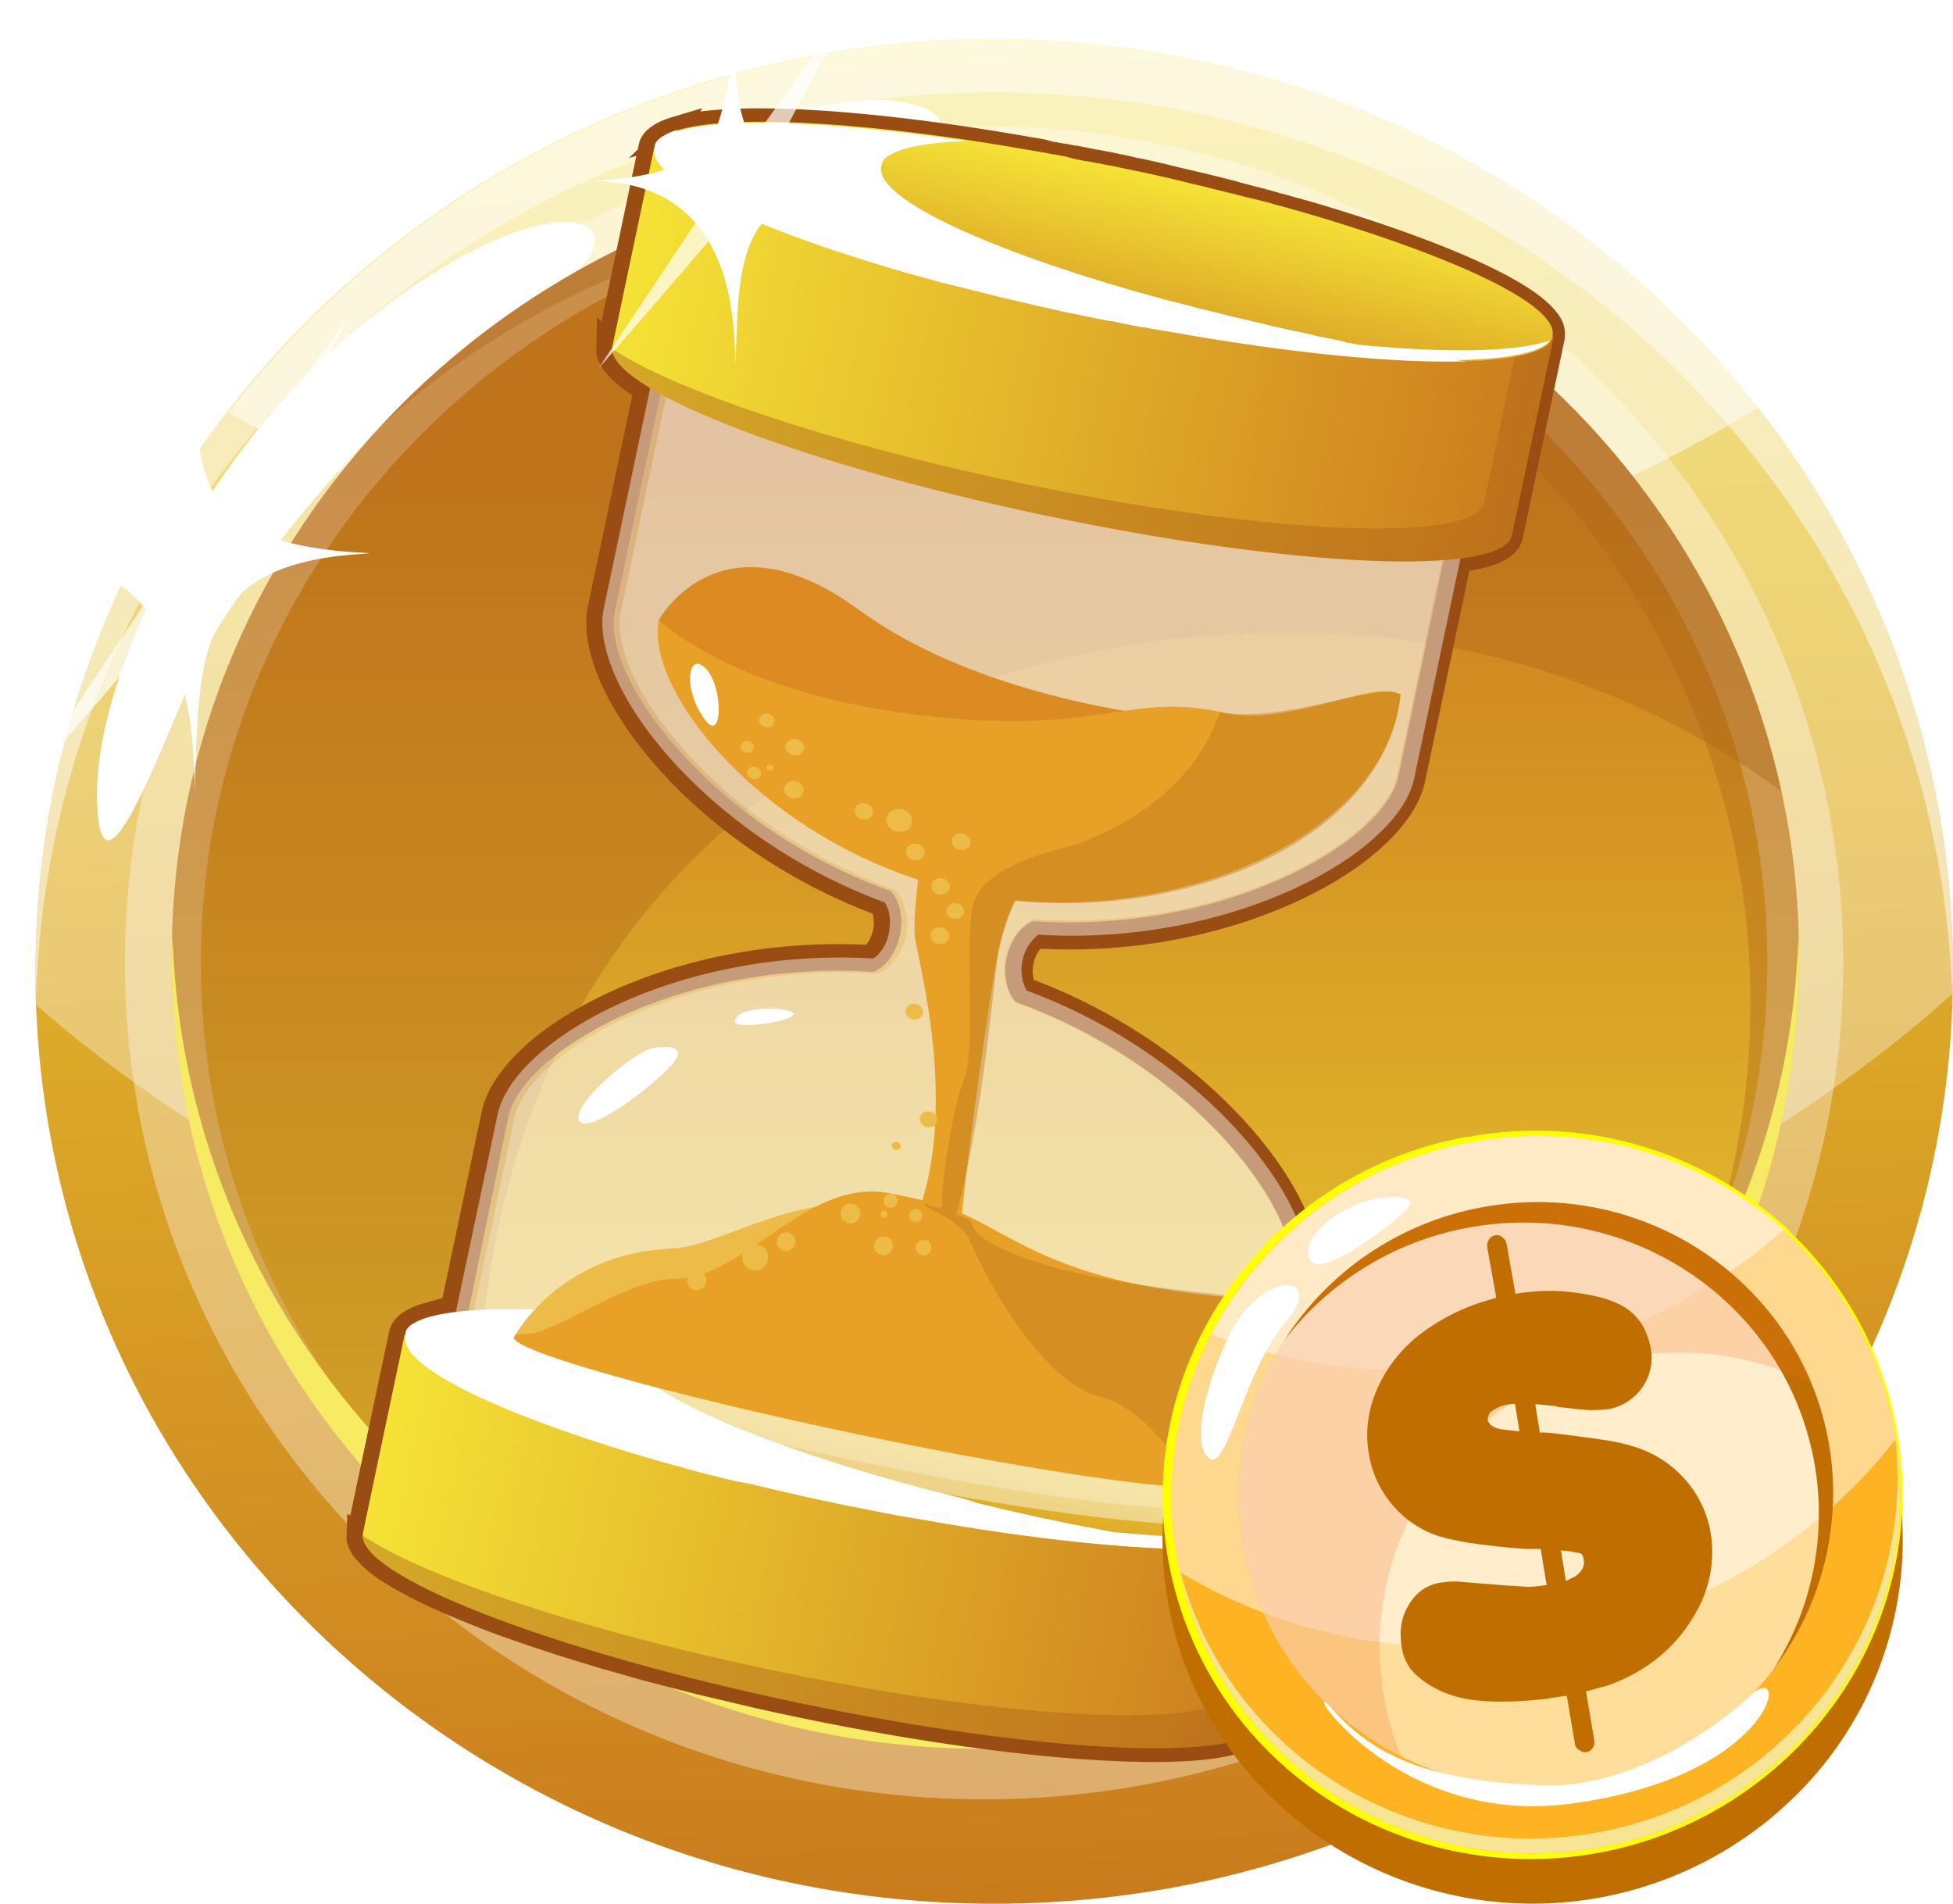 <svg xmlns="http://www.w3.org/2000/svg" xmlns:xlink="http://www.w3.org/1999/xlink" viewBox="0 0 452.81 441.34"><defs><style>.cls-1{mask:url(#mask);filter:url(#luminosity-noclip-10);}.cls-10,.cls-12,.cls-14,.cls-16,.cls-18,.cls-2,.cls-22,.cls-28,.cls-4,.cls-42,.cls-6,.cls-68,.cls-8{mix-blend-mode:multiply;}.cls-2{fill:url(#linear-gradient);}.cls-3{mask:url(#mask-2);filter:url(#luminosity-noclip-15);}.cls-4{fill:url(#linear-gradient-2);}.cls-5{mask:url(#mask-3);filter:url(#luminosity-noclip-16);}.cls-6{fill:url(#linear-gradient-3);}.cls-7{mask:url(#mask-4);filter:url(#luminosity-noclip-17);}.cls-8{fill:url(#linear-gradient-4);}.cls-9{mask:url(#mask-5);filter:url(#luminosity-noclip-18);}.cls-10{fill:url(#radial-gradient);}.cls-11{mask:url(#mask-6);filter:url(#luminosity-noclip-11);}.cls-12{fill:url(#radial-gradient-2);}.cls-13{mask:url(#mask-7);filter:url(#luminosity-noclip-12);}.cls-14{fill:url(#linear-gradient-5);}.cls-15{mask:url(#mask-8);filter:url(#luminosity-noclip-13);}.cls-16{fill:url(#linear-gradient-6);}.cls-17{mask:url(#mask-9);filter:url(#luminosity-noclip-14);}.cls-18{fill:url(#linear-gradient-7);}.cls-19{isolation:isolate;}.cls-20{fill:url(#linear-gradient-8);}.cls-21{mask:url(#mask-10);}.cls-22{fill:url(#linear-gradient-9);}.cls-23,.cls-24,.cls-25,.cls-32,.cls-37,.cls-41,.cls-67{fill:#fff;}.cls-23,.cls-27{opacity:0.35;}.cls-23,.cls-24,.cls-27,.cls-31,.cls-37,.cls-39,.cls-49,.cls-59,.cls-61,.cls-67{mix-blend-mode:overlay;}.cls-24{opacity:0.49;}.cls-26{fill:url(#linear-gradient-10);}.cls-28{fill:#ac6518;opacity:0.39;}.cls-29{fill:#f7eb64;}.cls-30{mask:url(#mask-11);}.cls-31{fill:url(#radial-gradient-3);}.cls-32{opacity:0.7;}.cls-33{fill:#994d12;}.cls-34{fill:url(#linear-gradient-11);}.cls-35{fill:#ae6518;opacity:0.46;}.cls-36{fill:url(#linear-gradient-12);}.cls-38{mask:url(#mask-12);}.cls-39{fill:url(#linear-gradient-13);}.cls-40{fill:#302213;}.cls-41{opacity:0.44;}.cls-42{opacity:0.26;}.cls-43{fill:#db8b21;}.cls-44{fill:#edbb48;}.cls-45{fill:#e8a126;}.cls-46{fill:#b6711b;opacity:0.4;}.cls-47{opacity:0.53;}.cls-48{mask:url(#mask-13);}.cls-49{fill:url(#linear-gradient-14);}.cls-50{mask:url(#mask-14);}.cls-51{fill:url(#linear-gradient-15);}.cls-52{mask:url(#mask-15);}.cls-53{fill:url(#linear-gradient-16);}.cls-54{mask:url(#mask-16);}.cls-55{fill:url(#linear-gradient-17);}.cls-56{fill:url(#linear-gradient-18);}.cls-57{fill:url(#linear-gradient-19);}.cls-58{mask:url(#mask-17);}.cls-59{fill:url(#linear-gradient-20);}.cls-60{mask:url(#mask-18);}.cls-61{fill:url(#radial-gradient-4);}.cls-62{fill:#c16e00;}.cls-63{fill:#5e0000;}.cls-64{fill:#ff0;}.cls-65{fill:#feb322;}.cls-66{fill:#f7e494;}.cls-67{opacity:0.55;}.cls-68{fill:#ee711f;opacity:0.23;}.cls-69{filter:url(#luminosity-noclip-9);}.cls-70{filter:url(#luminosity-noclip-8);}.cls-71{filter:url(#luminosity-noclip-7);}.cls-72{filter:url(#luminosity-noclip-6);}.cls-73{filter:url(#luminosity-noclip-5);}.cls-74{filter:url(#luminosity-noclip-4);}.cls-75{filter:url(#luminosity-noclip-3);}.cls-76{filter:url(#luminosity-noclip-2);}.cls-77{filter:url(#luminosity-noclip);}</style><filter id="luminosity-noclip" x="7.25" y="-14659.12" width="444.6" height="32766" filterUnits="userSpaceOnUse" color-interpolation-filters="sRGB"><feFlood flood-color="#fff" result="bg"/><feBlend in="SourceGraphic" in2="bg"/></filter><mask id="mask" x="7.25" y="-14659.12" width="444.6" height="32766" maskUnits="userSpaceOnUse"><g class="cls-77"/></mask><linearGradient id="linear-gradient" x1="7.25" y1="330.84" x2="451.85" y2="330.84" gradientUnits="userSpaceOnUse"><stop offset="0.25"/><stop offset="1" stop-color="#fff"/></linearGradient><filter id="luminosity-noclip-2" x="117.88" y="-14659.12" width="102.08" height="32766" filterUnits="userSpaceOnUse" color-interpolation-filters="sRGB"><feFlood flood-color="#fff" result="bg"/><feBlend in="SourceGraphic" in2="bg"/></filter><mask id="mask-2" x="117.88" y="-14659.12" width="102.08" height="32766" maskUnits="userSpaceOnUse"><g class="cls-76"/></mask><linearGradient id="linear-gradient-2" x1="-1199.24" y1="-475.58" x2="-1173.39" y2="-357.74" gradientTransform="translate(1243.97 913.67) rotate(11.88)" gradientUnits="userSpaceOnUse"><stop offset="0" stop-color="#fff"/><stop offset="1"/></linearGradient><filter id="luminosity-noclip-3" x="154.03" y="-14659.12" width="91.48" height="32766" filterUnits="userSpaceOnUse" color-interpolation-filters="sRGB"><feFlood flood-color="#fff" result="bg"/><feBlend in="SourceGraphic" in2="bg"/></filter><mask id="mask-3" x="154.03" y="-14659.12" width="91.48" height="32766" maskUnits="userSpaceOnUse"><g class="cls-75"/></mask><linearGradient id="linear-gradient-3" x1="-1213.2" y1="-479.98" x2="-1177.2" y2="-543.15" xlink:href="#linear-gradient-2"/><filter id="luminosity-noclip-4" x="145.52" y="-14659.12" width="48.91" height="32766" filterUnits="userSpaceOnUse" color-interpolation-filters="sRGB"><feFlood flood-color="#fff" result="bg"/><feBlend in="SourceGraphic" in2="bg"/></filter><mask id="mask-4" x="145.52" y="-14659.12" width="48.91" height="32766" maskUnits="userSpaceOnUse"><g class="cls-74"/></mask><linearGradient id="linear-gradient-4" x1="-1192.21" y1="-579.22" x2="-1243.63" y2="-611.69" gradientTransform="translate(1243.97 913.67) rotate(11.88)" gradientUnits="userSpaceOnUse"><stop offset="0"/><stop offset="1" stop-color="#fff"/></linearGradient><filter id="luminosity-noclip-5" x="135.77" y="-14659.12" width="68.42" height="32766" filterUnits="userSpaceOnUse" color-interpolation-filters="sRGB"><feFlood flood-color="#fff" result="bg"/><feBlend in="SourceGraphic" in2="bg"/></filter><mask id="mask-5" x="135.77" y="-14659.12" width="68.42" height="32766" maskUnits="userSpaceOnUse"><g class="cls-73"/></mask><radialGradient id="radial-gradient" cx="169.98" cy="43.5" r="33.06" gradientUnits="userSpaceOnUse"><stop offset="0.09" stop-color="#fff"/><stop offset="0.17" stop-color="#f6f6f6"/><stop offset="0.3" stop-color="#dedede"/><stop offset="0.45" stop-color="#b6b6b6"/><stop offset="0.64" stop-color="#7f7f7f"/><stop offset="0.85" stop-color="#393939"/><stop offset="1"/></radialGradient><filter id="luminosity-noclip-6" x="0.01" y="-14659.12" width="88.87" height="32766" filterUnits="userSpaceOnUse" color-interpolation-filters="sRGB"><feFlood flood-color="#fff" result="bg"/><feBlend in="SourceGraphic" in2="bg"/></filter><mask id="mask-6" x="0.01" y="-14659.12" width="88.87" height="32766" maskUnits="userSpaceOnUse"><g class="cls-72"/></mask><radialGradient id="radial-gradient-2" cx="44.45" cy="129.91" r="42.94" xlink:href="#radial-gradient"/><filter id="luminosity-noclip-7" x="87.67" y="-14659.12" width="48.91" height="32766" filterUnits="userSpaceOnUse" color-interpolation-filters="sRGB"><feFlood flood-color="#fff" result="bg"/><feBlend in="SourceGraphic" in2="bg"/></filter><mask id="mask-7" x="87.67" y="-14659.12" width="48.91" height="32766" maskUnits="userSpaceOnUse"><g class="cls-71"/></mask><linearGradient id="linear-gradient-5" x1="-1192.2" y1="-298.07" x2="-1243.61" y2="-330.54" xlink:href="#linear-gradient-4"/><filter id="luminosity-noclip-8" x="113.56" y="-14659.12" width="169.61" height="32766" filterUnits="userSpaceOnUse" color-interpolation-filters="sRGB"><feFlood flood-color="#fff" result="bg"/><feBlend in="SourceGraphic" in2="bg"/></filter><mask id="mask-8" x="113.56" y="-14659.12" width="169.61" height="32766" maskUnits="userSpaceOnUse"><g class="cls-70"/></mask><linearGradient id="linear-gradient-6" x1="-1172.11" y1="-488.3" x2="-1140.91" y2="-346.05" xlink:href="#linear-gradient-2"/><filter id="luminosity-noclip-9" x="148.37" y="-14659.12" width="153.98" height="32766" filterUnits="userSpaceOnUse" color-interpolation-filters="sRGB"><feFlood flood-color="#fff" result="bg"/><feBlend in="SourceGraphic" in2="bg"/></filter><mask id="mask-9" x="148.37" y="-14659.12" width="153.98" height="32766" maskUnits="userSpaceOnUse"><g class="cls-69"/></mask><linearGradient id="linear-gradient-7" x1="-1205.99" y1="-498.86" x2="-1146.78" y2="-543.99" xlink:href="#linear-gradient-2"/><linearGradient id="linear-gradient-8" x1="220.7" y1="-13.78" x2="239.28" y2="438.62" gradientUnits="userSpaceOnUse"><stop offset="0" stop-color="#f3e036"/><stop offset="1" stop-color="#ca7c1d"/></linearGradient><filter id="luminosity-noclip-10" x="7.25" y="220.34" width="444.6" height="220.99" filterUnits="userSpaceOnUse" color-interpolation-filters="sRGB"><feFlood flood-color="#fff" result="bg"/><feBlend in="SourceGraphic" in2="bg"/></filter><mask id="mask-10" x="7.25" y="220.34" width="444.6" height="220.99" maskUnits="userSpaceOnUse"><g class="cls-1"><path class="cls-2" d="M229.55,431.64C108.44,431.64,10,337.47,7.31,220.34c0,1.61-.06,3.23-.06,4.84,0,119.37,99.52,216.16,222.3,216.16s222.3-96.79,222.3-216.16c0-1.61,0-3.23-.06-4.84C449.13,337.47,350.65,431.64,229.55,431.64Z"/></g></mask><linearGradient id="linear-gradient-9" x1="7.25" y1="330.84" x2="451.85" y2="330.84" gradientUnits="userSpaceOnUse"><stop offset="0.25" stop-color="#f3e036"/><stop offset="1" stop-color="#d18921"/></linearGradient><linearGradient id="linear-gradient-10" x1="228.46" y1="108.01" x2="228.46" y2="424.88" gradientUnits="userSpaceOnUse"><stop offset="0" stop-color="#ca7c1d"/><stop offset="1" stop-color="#f3e036"/></linearGradient><filter id="luminosity-noclip-11" x="0.01" y="88.52" width="88.87" height="82.76" filterUnits="userSpaceOnUse" color-interpolation-filters="sRGB"><feFlood flood-color="#fff" result="bg"/><feBlend in="SourceGraphic" in2="bg"/></filter><mask id="mask-11" x="0.01" y="88.52" width="88.87" height="82.76" maskUnits="userSpaceOnUse"><g class="cls-11"><path class="cls-12" d="M44.46,88.52C19.92,88.52,0,107.05,0,129.92s19.91,41.37,44.45,41.37,44.43-18.54,44.43-41.37S69,88.52,44.46,88.52Z"/></g></mask><radialGradient id="radial-gradient-3" cx="44.45" cy="129.91" r="42.94" gradientUnits="userSpaceOnUse"><stop offset="0.09" stop-color="#fff"/><stop offset="1" stop-color="#fff"/></radialGradient><linearGradient id="linear-gradient-11" x1="-1249.88" y1="-322.27" x2="-1036.78" y2="-322.27" gradientTransform="translate(1243.97 913.67) rotate(11.88)" gradientUnits="userSpaceOnUse"><stop offset="0" stop-color="#f5e236"/><stop offset="1" stop-color="#cc7c1d"/></linearGradient><linearGradient id="linear-gradient-12" x1="-1143.33" y1="-371.8" x2="-1143.33" y2="-318.39" xlink:href="#linear-gradient-11"/><filter id="luminosity-noclip-12" x="87.67" y="317.86" width="48.91" height="53.63" filterUnits="userSpaceOnUse" color-interpolation-filters="sRGB"><feFlood flood-color="#fff" result="bg"/><feBlend in="SourceGraphic" in2="bg"/></filter><mask id="mask-12" x="87.67" y="317.86" width="48.91" height="53.63" maskUnits="userSpaceOnUse"><g class="cls-13"><path class="cls-14" d="M122.87,333.62c-9.81-5.05-23.29-13.67-26.52-15.68s-11.09,35.21-8,37.84,27.34,13.14,42.28,15.6S128.15,336.34,122.87,333.62Z"/></g></mask><linearGradient id="linear-gradient-13" x1="-1192.2" y1="-298.07" x2="-1243.61" y2="-330.54" gradientTransform="translate(1243.97 913.67) rotate(11.88)" gradientUnits="userSpaceOnUse"><stop offset="0" stop-color="#fff"/><stop offset="1" stop-color="#fff"/></linearGradient><filter id="luminosity-noclip-13" x="113.56" y="229.64" width="169.61" height="110.39" filterUnits="userSpaceOnUse" color-interpolation-filters="sRGB"><feFlood flood-color="#fff" result="bg"/><feBlend in="SourceGraphic" in2="bg"/></filter><mask id="mask-13" x="113.56" y="229.64" width="169.61" height="110.39" maskUnits="userSpaceOnUse"><g class="cls-15"><path class="cls-16" d="M267.37,264.24s-30.46-31.68-64.69-34.3-65,12.55-72.84,22.9c-7,9.18-16.28,55.94-16.28,55.94s16.32,12.4,84,28.23S308,303.12,267.37,264.24Z"/></g></mask><linearGradient id="linear-gradient-14" x1="-1172.11" y1="-488.3" x2="-1140.91" y2="-346.05" xlink:href="#linear-gradient-13"/><filter id="luminosity-noclip-14" x="148.37" y="111.92" width="153.98" height="96.59" filterUnits="userSpaceOnUse" color-interpolation-filters="sRGB"><feFlood flood-color="#fff" result="bg"/><feBlend in="SourceGraphic" in2="bg"/></filter><mask id="mask-14" x="148.37" y="111.92" width="153.98" height="96.59" maskUnits="userSpaceOnUse"><g class="cls-17"><path class="cls-18" d="M155.68,165.44c13.48,18,45,41.52,77.26,43s71.39-33.95,69.33-45.91-64.75-26.66-92.92-34.7c-10-2.85-43.26-13.8-50.61-15.81C149,109.4,142.73,148.17,155.68,165.44Z"/></g></mask><linearGradient id="linear-gradient-15" x1="-1205.99" y1="-498.86" x2="-1146.78" y2="-543.99" xlink:href="#linear-gradient-13"/><filter id="luminosity-noclip-15" x="117.88" y="230.24" width="102.08" height="91.96" filterUnits="userSpaceOnUse" color-interpolation-filters="sRGB"><feFlood flood-color="#fff" result="bg"/><feBlend in="SourceGraphic" in2="bg"/></filter><mask id="mask-15" x="117.88" y="230.24" width="102.08" height="91.96" maskUnits="userSpaceOnUse"><g class="cls-3"><path class="cls-4" d="M206.13,231.2c-6.62-1.45-29.33-2.89-56.22,8.9s-29,50.09-31.69,58.17,10.29,19.67,35.84,23.64,59.59-32.77,64.92-59.75S206.13,231.2,206.13,231.2Z"/></g></mask><linearGradient id="linear-gradient-16" x1="-1199.24" y1="-475.58" x2="-1173.39" y2="-357.74" xlink:href="#linear-gradient-13"/><filter id="luminosity-noclip-16" x="154.03" y="115.09" width="91.48" height="68.82" filterUnits="userSpaceOnUse" color-interpolation-filters="sRGB"><feFlood flood-color="#fff" result="bg"/><feBlend in="SourceGraphic" in2="bg"/></filter><mask id="mask-16" x="154.03" y="115.09" width="91.48" height="68.82" maskUnits="userSpaceOnUse"><g class="cls-5"><path class="cls-6" d="M168.13,117.78c-7-4.51-9.47-2-9.47-2-.16,2.19-14.41,35.12,7.88,55.35s66.13,14.12,77.82-2.3S175.18,122.29,168.13,117.78Z"/></g></mask><linearGradient id="linear-gradient-17" x1="-1213.2" y1="-479.98" x2="-1177.2" y2="-543.15" xlink:href="#linear-gradient-13"/><linearGradient id="linear-gradient-18" x1="-1249.89" y1="-603.42" x2="-1036.8" y2="-603.42" xlink:href="#linear-gradient-11"/><linearGradient id="linear-gradient-19" x1="-1143.34" y1="-652.96" x2="-1143.34" y2="-599.55" xlink:href="#linear-gradient-11"/><filter id="luminosity-noclip-17" x="145.52" y="42.72" width="48.91" height="53.63" filterUnits="userSpaceOnUse" color-interpolation-filters="sRGB"><feFlood flood-color="#fff" result="bg"/><feBlend in="SourceGraphic" in2="bg"/></filter><mask id="mask-17" x="145.52" y="42.72" width="48.91" height="53.63" maskUnits="userSpaceOnUse"><g class="cls-7"><path class="cls-8" d="M180.72,58.48c-9.82-5-23.29-13.68-26.52-15.68s-11.09,35.21-8,37.84,27.34,13.14,42.28,15.6S186,61.2,180.72,58.48Z"/></g></mask><linearGradient id="linear-gradient-20" x1="-1192.21" y1="-579.22" x2="-1243.63" y2="-611.69" xlink:href="#linear-gradient-13"/><filter id="luminosity-noclip-18" x="135.77" y="11.64" width="68.42" height="63.72" filterUnits="userSpaceOnUse" color-interpolation-filters="sRGB"><feFlood flood-color="#fff" result="bg"/><feBlend in="SourceGraphic" in2="bg"/></filter><mask id="mask-18" x="135.77" y="11.64" width="68.42" height="63.72" maskUnits="userSpaceOnUse"><g class="cls-9"><path class="cls-10" d="M170,11.64c-18.9,0-34.22,14.26-34.22,31.87S151.09,75.36,170,75.36s34.2-14.28,34.2-31.85S188.87,11.64,170,11.64Z"/></g></mask><radialGradient id="radial-gradient-4" cx="169.98" cy="43.5" r="33.06" xlink:href="#radial-gradient-3"/></defs><title>cashback</title><g class="cls-19"><g id="Layer_2" data-name="Layer 2"><g id="Layer_31" data-name="Layer 31"><g id="Layer_9" data-name="Layer 9"><path class="cls-20" d="M230.52,9.06c-122.78,0-222.3,96.77-222.3,216.12s99.52,216.16,222.3,216.16,222.29-96.79,222.29-216.16S353.28,9.06,230.52,9.06Z"/><g class="cls-21"><path class="cls-22" d="M229.55,431.64C108.44,431.64,10,337.47,7.31,220.34c0,1.61-.06,3.23-.06,4.84,0,119.37,99.52,216.16,222.3,216.16s222.3-96.79,222.3-216.16c0-1.61,0-3.23-.06-4.84C449.13,337.47,350.65,431.64,229.55,431.64Z"/></g><path class="cls-23" d="M230.52,9.06c-122.78,0-222.3,96.77-222.3,216.12,0,2.65.11,5.22.22,7.84C65.06,282.39,143,312.93,229.08,312.93c87.57,0,166.74-31.61,223.59-82.54,0-1.75.14-3.45.14-5.21C452.81,105.83,353.28,9.06,230.52,9.06Z"/><path class="cls-24" d="M407.91,94.39C367.32,42.56,303.18,9.06,231,9.06c-72.75,0-137.33,34-177.88,86.51,50.25,30.17,111,47.84,176.44,47.84C295.85,143.41,357.29,125.28,407.91,94.39Z"/><path class="cls-24" d="M230.52,21.43c120.62,0,218.74,93.46,222.12,209.94.07-2.05.17-4.1.17-6.19,0-119.35-99.53-216.12-222.29-216.12S8.23,105.83,8.23,225.18c0,2.09.1,4.14.16,6.19C11.77,114.89,109.89,21.43,230.52,21.43Z"/><path class="cls-25" d="M200.67,23.28c10.34-.8,21,3.14,15.84,7.63s-40.16,24.68-55.42,12.21S188.5,24.21,200.67,23.28Z"/><path class="cls-25" d="M80.39,78.22c-32.39,27.26-58.56,77.6-57.9,107S38.86,168.5,47,151.76,95.67,84,125.08,68.52,131,35.61,80.39,78.22Z"/><path class="cls-26" d="M228.48,38.08c-104.19,0-188.65,82.14-188.65,183.42s84.46,183.41,188.65,183.41S417.1,322.79,417.1,221.5,332.67,38.08,228.48,38.08Z"/><g class="cls-27"><path class="cls-25" d="M228.17,417.13c-109.84,0-199.2-87-199.2-193.92S118.33,29.28,228.17,29.28s199.19,87,199.19,193.93S338,417.13,228.17,417.13Zm0-370.24C128,46.89,46.57,126,46.57,223.21S128,399.53,228.17,399.53s181.58-79.09,181.58-176.32S328.29,46.89,228.17,46.89Z"/></g><path class="cls-28" d="M228.48,38.08A190.51,190.51,0,0,0,88.89,98.16a190.82,190.82,0,0,1,128.36-49c104.16,0,188.61,82.1,188.61,183.41,0,47.51-18.57,90.8-49.05,123.38,37.1-33.51,60.29-81.31,60.29-134.41C417.1,120.22,332.67,38.08,228.48,38.08Z"/><path class="cls-28" d="M111,330c0-118.36,84.46-183.4,188.62-183.4A191.19,191.19,0,0,1,413,183.42c-18-83-93.79-145.34-184.54-145.34-104.17,0-188.63,82.14-188.63,183.42,0,59.94,29.56,113.13,75.26,146.61A180.75,180.75,0,0,1,111,330Z"/><path class="cls-29" d="M228.48,394.91C126.12,394.91,42.86,315.6,40,216.75c-.08,1.76-.17,3.5-.17,5.28,0,101.31,84.46,183.41,188.65,183.41S417.1,323.34,417.1,222c0-1.78-.08-3.52-.13-5.28C414.08,315.6,330.84,394.91,228.48,394.91Z"/><g class="cls-30"><path class="cls-31" d="M44.46,88.52C19.92,88.52,0,107.05,0,129.92s19.91,41.37,44.45,41.37,44.43-18.54,44.43-41.37S69,88.52,44.46,88.52Z"/></g><path class="cls-32" d="M3.87,184.38c11.93-13.39,47-54.46,47-54.46s29.29-55,30-56.51c.2-.45-37.43,51.68-37.43,51.68Z"/><path class="cls-25" d="M54.12,120.08c-10.81-8.46-8.84-32.21-8.93-38.93v6.44c0-1-.08-2.14-.08-2.38V81.15a72.73,72.73,0,0,1-.6,8.5s-3.17,23.85-8.88,28.77c-12.87,11.3-45.27,9.12-32.84,9.41,42,.9,42,41.85,42.32,55.28v-6.76c0,.48.08.89.08,1.13v5.63c.89-31.79.78-51.91,37.38-54.6C94.7,127.58,66.76,129.92,54.12,120.08Z"/><path class="cls-33" d="M362.83,77.06v-.12a7.41,7.41,0,0,0-.18-1.1l0-.06c0-.14-.08-.29-.12-.44l0-.06c-1.45-4.33-7.55-9-18.65-14.15-9.93-4.64-23.56-9.56-39.44-14.24l-.06,0-3.49-1-.1,0-3.48-1-.15,0-3.5-1-.19-.05-1.76-.47-.12,0-1.69-.44-.16-.05-1.76-.46-.24-.06L286,41.84l-.12,0-1.76-.45-.31-.08-3.57-.89-.35-.08-1.79-.44H278l-1.73-.42-.36-.09-1.78-.41-2.22-.52L270.15,38l-2.26-.51-1.8-.4-.41-.09L264,36.64l-.21,0L262,36.2l-.44-.09-1.86-.39-2.48-.52-.14,0-2.37-.48-.23,0-2.31-.46-.27-.06-2.27-.44-.29,0-2.25-.44-.28,0-2.26-.42-.24,0L242,32.26l-.18,0-2.33-.41-.09,0c-33.1-5.84-61.4-8-77-6l.38-.77-6.93,2.07-.17.05-.53.17-.26.09-.5.17-.27.1-.45.19-.26.11-.44.2-.26.12-.37.19-.14.08-.14.08-.25.14-.18.11-.2.13-.41.28-.19.13-.5.41-.12.11-.25.23-.09.09-.24.25-.12.14a1.68,1.68,0,0,0-.18.21l-.1.13c-.06.07-.11.15-.17.23l-.1.15a2.22,2.22,0,0,0-.15.23l-.1.18a2.37,2.37,0,0,0-.15.28l-.07.14a1.89,1.89,0,0,0-.11.25l-.09.22s0,.08-.05.13a.78.78,0,0,1,0,.14l-.05.18c0,.15-.08.3-.12.46l-.21,1-2.05,2,1.73-.51-8.07,38.35-1.05-1-.16,7.34c0,.1,0,.2,0,.3a4.58,4.58,0,0,0,0,.53,2.09,2.09,0,0,0,0,.28c0,.2.06.4.11.6s.05.18.08.28.11.37.17.55.06.16.09.22.16.37.26.58.07.14.09.18.2.37.31.55a.74.74,0,0,0,.1.16c.11.19.24.38.37.56a1.13,1.13,0,0,0,.1.13c.13.19.27.37.41.55l.09.09a26.61,26.61,0,0,0,5.84,5l.08,0,.25.17-10.27,48.86c-2.07,9.83,4,23.88,16.15,37.58,12.89,14.5,30.55,26.47,49.82,33.8a7.32,7.32,0,0,1,.1,3.8,7.41,7.41,0,0,1-1.62,3.43c-20.59-1-41.57,2.79-59.21,10.87-16.67,7.64-27.85,18.07-29.92,27.9l-9.07,43.12L98,302.22l-.18.06-.52.17-.27.09c-.17.06-.34.11-.48.17l-.28.1-.47.19-.25.11-.45.2-.24.12-.26.13-.41.22-.26.16,0,0-.11.07-.21.13-.41.28-.18.13-.46.37-.19.17a2.51,2.51,0,0,0-.23.21l-.09.09-.24.25-.08.1-.15.17-.11.13-.06.08-.17.24-.1.14a2.77,2.77,0,0,0-.15.24l-.17.29a1,1,0,0,0-.07.15l-.08.14c0,.1-.09.2-.12.27l-.07.18c0,.07,0,.15-.08.22s0,.05,0,.08l-.06.17-.12.47-9,42.6-.7-.34-.16,4.88c0,.11,0,.23,0,.34a4.71,4.71,0,0,0,0,.53c0,.1,0,.2,0,.28s.06.4.11.6.05.18.07.25.11.39.19.6l.09.21a5.38,5.38,0,0,0,.24.55l.1.2c.1.19.2.37.31.55a1.74,1.74,0,0,0,.11.18q.16.27.36.54a1.34,1.34,0,0,0,.11.14l.41.55.08.09a26.85,26.85,0,0,0,5.86,5l.06,0c.27.18.54.36.83.53l.15.1.8.5.23.14.79.46.3.18.76.43.37.21.77.42.4.22.79.41.45.24.73.37.54.27.75.37.57.28.72.35.65.3.79.37.64.29.85.39.61.27.87.38,2.19.94.91.38.69.29.92.38.72.29.93.37,2.48,1,1,.36,2.62,1,1,.36,5.71,2,7.05,2.33,9.77,3,10.41,2.95,12,3.1,14.35,3.39,1.37.3,1.27.28,1.5.33,1.16.25,2.68.57c28,5.89,54.76,9.61,75.31,10.47,3.14.14,6,.2,8.63.2,23,0,26.89-4.77,27.69-8.55l9.68-46.06a4.51,4.51,0,0,0,.09-.53s0-.09,0-.15l0-.39v-.16c0-.15,0-.3,0-.41v-.13a8.34,8.34,0,0,0-.17-1.08l0-.09c0-.14-.08-.28-.12-.43l0-.06c-.92-2.75-3.5-5.45-8.07-8.43l9.13-43.46c2.07-9.83-4-23.89-16.16-37.59-12.9-14.5-30.56-26.47-49.85-33.8a8.27,8.27,0,0,1,1.52-7.22c20.6,1.06,41.59-2.78,59.24-10.86,16.67-7.64,27.87-18.07,29.93-27.9l10.28-48.86c5.32-.86,11.36-2.69,12.38-7.53l9.68-46c0-.17.06-.34.08-.52a1.28,1.28,0,0,0,0-.17q0-.21,0-.39v-.16C362.84,77.34,362.84,77.2,362.83,77.06ZM95.39,309.56l.6.35h0l-.64-.33Zm-1.72-.85h0l-.15-.08Zm205.05,43.86h0v0Zm0-.09h0v0Zm48.18-229s-1.11,1.9-9.26,2.92l-2.22.28-11.18,53.2c-1.64,7.78-11.76,16.78-26.41,23.49-17.07,7.81-37.47,11.45-57.45,10.23l-1-.06-.83.5c-2.47,1.47-4.39,4.47-5.14,8s-.2,7.08,1.47,9.42l.56.79.9.33c18.78,6.93,36,18.48,48.47,32.51,10.71,12,16.35,24.35,14.71,32.13L289.51,345l1.92,1.14c5.92,3.54,7,5.61,7.24,6.2v0a.39.39,0,0,1,0,.06v0a.28.28,0,0,1,0,.08l-9.67,46c-.49,1.22-7.21,4.45-30.95,3.34-20.08-.93-46.1-4.59-73.26-10.3l-2.65-.56-1.15-.25-1.48-.32-1.27-.28-1.35-.3-10.24-2.38-14.64-3.73-10.33-2.9-8.66-2.62L125,375.67l-6.52-2.28-1-.35-2.56-1-.93-.36-2.42-.94-.9-.36-.71-.29-.89-.36-.67-.28-.88-.36-2.11-.91-.84-.37-.58-.26-.82-.37-.61-.28-.75-.35-.62-.29-.68-.33-.55-.27-.71-.35-.51-.25-.69-.35-.41-.22-.74-.39-.37-.2-.72-.39-.33-.19-.71-.4-.3-.18-.69-.4-.21-.13-.71-.44-.14-.09-.72-.46-.06-.05a21.09,21.09,0,0,1-4.5-3.74l-.06-.07-.23-.3,0-.06-.15-.23-.06-.09-.09-.17,0-.09a.76.76,0,0,1,0-.11.36.36,0,0,1,0-.09s0-.05,0-.06l0-.14v0l9.66-46,.19-.23.07-.07h0l.16-.13.1-.07.15-.1.5-.29.17-.09.16-.08.26-.12.17-.07.29-.12.2-.07.37-.13.17-.06.39-.12.13,0a36.14,36.14,0,0,1,5.77-1.13l2.22-.28,1.61-7.66.4-.4-.34.1L117.85,259c1.63-7.78,11.74-16.78,26.39-23.49,17.06-7.81,37.45-11.45,57.42-10.24l1,.06.82-.49c2.48-1.46,4.41-4.47,5.16-8s.2-7.11-1.48-9.44l-.56-.78-.9-.33c-18.77-6.94-36-18.48-48.43-32.5-10.71-12-16.34-24.35-14.71-32.13l11.19-53.2-1.93-1.15-.34-.2-.72-.45-.14-.09-.7-.45-.07-.05a20.84,20.84,0,0,1-4.51-3.76l0,0L145,82,145,81.9l-.14-.22a.86.86,0,0,1-.07-.1l-.1-.19,0-.07,0-.12,0-.07a.54.54,0,0,0,0-.1v-.15l9.67-46,.18-.23,0,0,.1-.08.13-.11.1-.07.18-.13.46-.26.17-.09.16-.07.27-.13.17-.07.3-.12.18-.07.39-.14.16-.05.4-.13.12,0c12-3.58,43.63-1.67,80.66,4.87h.07l2.3.41.19,0,2.27.41.23,0,2.24.42.27.05,2.23.43.29.06,2.24.43.28.06,2.28.45.23,0,2.36.48.13,0,2.45.51,1.85.39.43.09,1.81.39.2.05,1.66.36.41.09,1.79.4,2.23.5,1.77.41,2.2.51,1.75.41.37.09,1.71.41.07,0,1.78.43.34.08,3.52.88.31.08,1.74.44.13,0,1.67.43.22.06,1.76.46.15,0,1.68.44.11,0,1.75.47.17,0,3.48,1,.13,0,3.45,1,.09,0,3.4,1h.06C342.68,64.7,355.39,74,356.52,77.24v0s0,.06,0,.06v.05s0,0,0,0v0Zm9.67-46h0Z"/><path class="cls-34" d="M93.83,309.38l-9.68,46c-2,9.6,43,27.19,100.61,39.3s105.9,14.14,107.92,4.55l9.68-46Z"/><path class="cls-35" d="M294.67,351.6l-8.41,40c-2,9.59-50.34,7.56-107.92-4.55-43.6-9.17-80-21.48-94.25-31.08-.25,9.7,44.18,26.86,100.67,38.74,57.59,12.11,105.9,14.14,107.92,4.55l9.68-46Z"/><path class="cls-36" d="M199.41,349.7l.23,0,2.3.46.27.06,2.26.44.28.05,2.24.43.28.05,2.24.42.25.05,2.27.41.19,0,2.31.41.1,0c44.1,7.78,79.34,8.93,86.47,2.63l0,0,.18-.17,0,0,.15-.16.05-.05.12-.15.06-.06.1-.14.05-.08.09-.14,0-.07c0-.05.05-.1.08-.14l0-.09.06-.14,0-.08.06-.16a.64.64,0,0,0,0-.07l.06-.23c0-.09,0-.18,0-.26a.25.25,0,0,0,0-.08,1.34,1.34,0,0,0,0-.2v-.35a3,3,0,0,0-.09-.59v0l-.08-.29h0c-2.32-7-24.33-17.05-56.05-26.39h0c-1.14-.34-2.29-.68-3.46-1l-.1,0-3.47-1-.14,0-3.49-1-.17,0-1.76-.47-.12,0-1.69-.44-.15-.05-1.76-.45-.23-.06-1.68-.44-.11,0-1.76-.44-.31-.08-3.54-.88-.35-.09-1.78-.43-.07,0-1.73-.41-.36-.09-1.77-.41-.25-.06-1.61-.38-.35-.08-1.78-.4-.34-.08-1.6-.36-.3-.07-1.8-.4-.4-.09-1.67-.36-.2-.05-1.82-.39-.44-.09-1.85-.4-2.47-.51-.14,0-2.36-.48-.23,0-2.3-.46-.27-.05-2.26-.44-.28-.06-2.25-.43-.27-.05-2.25-.42-.24,0-2.27-.42-.19,0-2.32-.42h-.09c-44.1-7.79-79.34-8.93-86.48-2.64l0,0-.18.17,0,.05-.15.15,0,.06-.12.14-.06.07-.1.14,0,.07-.09.14s0,.05,0,.08l-.08.14,0,.08-.06.14,0,.09-.06.15a.25.25,0,0,0,0,.07l-.06.24a2,2,0,0,0,0,.26.22.22,0,0,0,0,.08,1.27,1.27,0,0,0,0,.2v.35a3.91,3.91,0,0,0,.1.58v0c0,.09.05.19.08.28v0c2.32,6.95,24.33,17.05,56.05,26.39h0l3.46,1,.1,0,3.47,1,.14,0,3.49,1,.17.05,1.76.47.11,0,1.7.45.15,0,1.76.46.23.06,1.68.43.11,0,1.76.45.31.08L174,344l.35.08,1.78.44h.07l1.73.41.36.09,1.77.42.25.06,1.61.37.35.08,1.78.41.34.08,1.6.36.3.07,1.8.4.4.09,1.67.36.2,0,1.82.4.44.09,1.85.39,2.47.52.14,0Z"/><path class="cls-37" d="M267.16,356.75l-.1,0-2.31-.41-.19,0-2.27-.41-.25-.05-2.24-.42-.28,0-2.24-.43-.28-.05-2.26-.45-.27-.05-2.3-.46-.23,0-2.36-.49-.15,0-2.46-.51-1.85-.39-.44-.09-1.82-.4-.2,0-1.67-.37-.4-.09-1.8-.39-.3-.07-1.6-.36-.34-.08-1.78-.41-.35-.08-1.61-.37-.25-.06-1.77-.42-.36-.09-1.73-.41-.07,0-1.78-.43-.35-.08L223,347.3l-.31-.07-1.76-.45-.11,0-1.68-.43-.23-.06-1.76-.46-.15,0-1.7-.45-.11,0-1.76-.47-.17-.05-3.49-1-.14,0c-1.17-.32-2.33-.65-3.47-1l-.1,0-3.47-1h0c-31.72-9.34-53.73-19.44-56.05-26.4h0c0-.09-.06-.19-.08-.28v0a4.15,4.15,0,0,1-.1-.58v-.05a1.62,1.62,0,0,1,0-.22v-.09a1.21,1.21,0,0,1,0-.19.19.19,0,0,1,0-.08,2.51,2.51,0,0,1,0-.27,1.12,1.12,0,0,1,.06-.23.19.19,0,0,1,0-.07.75.75,0,0,0,.05-.16.2.2,0,0,0,0-.08l.06-.14a.59.59,0,0,1,0-.08s.05-.1.08-.14l0-.08.09-.14,0-.07.1-.14.06-.07.12-.14.05-.06c.05-.05.09-.1.15-.15l0-.05.18-.17,0,0c2.68-2.36,9.31-3.68,18.88-4-36.89-5.5-65.11-5.74-71.41-.18l0,0-.18.17,0,0-.14.16,0,.05a1.58,1.58,0,0,0-.12.15l-.06.06-.1.14,0,.08-.09.14,0,.07s-.05.1-.08.14l0,.09-.06.14,0,.08c0,.05,0,.1,0,.16a.14.14,0,0,0,0,.07.86.86,0,0,0-.06.23c0,.09,0,.18,0,.26a.25.25,0,0,0,0,.08,1.34,1.34,0,0,0,0,.2s0,.05,0,.08,0,.15,0,.23v0a4,4,0,0,0,.1.59v0c0,.1.05.19.08.29h0c2.32,6.95,24.33,17.05,56.05,26.39h0c1.15.34,2.3.68,3.47,1l.1,0,3.46,1,.15,0,3.49,1,.17,0,1.76.48.11,0,1.7.44.15.05,1.76.45.22.06,1.68.44.12,0,1.76.44.31.08L174,344l.35.09,1.78.43.07,0,1.73.41.36.09,1.77.41.25.06,1.61.38.35.08,1.78.4.34.08,1.6.36.3.07,1.8.4.4.09,1.67.36.2.05,1.82.39.44.09,1.85.4,2.46.51.15,0,2.36.48.23.05,2.29.46.28.05,2.25.44.29.06,2.24.43.28.05,2.24.42.25,0,2.27.42.19,0,2.31.42h.1c27.56,4.87,51.66,7.14,67.6,6.62Q274.91,358.12,267.16,356.75Z"/><path class="cls-25" d="M219.62,349.81l-.1,0-2.31-.41-.19,0-2.26-.41-.25-.05c-.75-.14-1.5-.27-2.25-.42l-.27,0-2.25-.43-.28-.05-2.26-.45-.27-.05-2.3-.46-.23,0-2.36-.49-.14,0-2.47-.51-1.85-.39-.43-.09-1.83-.4-.2,0-1.67-.37-.4-.08-1.8-.4-.3-.07-1.6-.36-.34-.08-1.78-.41-.35-.08-1.61-.37-.25-.06-1.77-.42-.36-.09-1.72-.41-.08,0-1.78-.43-.34-.08-3.55-.89-.31-.07-1.76-.45-.11,0-1.68-.43-.23-.06-1.76-.46-.15,0-1.69-.45-.12,0-1.75-.47-.18-.05-3.49-1-.14,0c-1.17-.32-2.33-.65-3.47-1l-.1,0-3.46-1h0c-31.72-9.34-53.73-19.44-56-26.39v0c0-.09-.06-.19-.09-.28v0a2.91,2.91,0,0,1-.09-.58v-.36a1.21,1.21,0,0,1,0-.19.19.19,0,0,1,0-.08,2.51,2.51,0,0,1,0-.27l.06-.23a.19.19,0,0,0,0-.07l.06-.16,0-.08.06-.14,0-.08.08-.14a.35.35,0,0,1,0-.08,1,1,0,0,1,.08-.14l0-.07a1.71,1.71,0,0,1,.11-.14l0,0a11.85,11.85,0,0,0-4.4,2.15l0,0-.18.17,0,.05-.15.15,0,.06-.12.14-.06.07-.1.14,0,.07-.09.14s0,.05,0,.08l-.08.14,0,.08-.06.14,0,.09-.06.15a.25.25,0,0,0,0,.07l-.06.24a2,2,0,0,0,0,.26.22.22,0,0,0,0,.08,1.27,1.27,0,0,0,0,.2v.35a3.91,3.91,0,0,0,.1.58v0c0,.09.05.19.08.28v0c2.32,6.95,24.33,17.05,56.05,26.39h0l3.46,1,.1,0,3.47,1,.14,0,3.49,1,.17.05,1.76.47.11,0,1.7.45.15,0,1.76.46.23.06,1.68.43.11,0,1.76.45.31.08L174,344l.35.08,1.78.43.07,0,1.73.41.36.09,1.77.42.25.06,1.61.37.35.08,1.78.41.34.08,1.6.36.3.07,1.8.4.4.09,1.67.36.2,0,1.82.4.44.09,1.85.39,2.47.52.14,0,2.36.48.23,0,2.3.46.27.06,2.26.44.28.05,2.24.43.28.05,2.24.42.25.05,2.27.41.19,0,2.31.41.1,0c44.1,7.78,79.34,8.93,86.47,2.63l0,0,.18-.17,0,0,.15-.16.05-.05.12-.15,0,0C289.25,358.31,257.75,356.54,219.62,349.81Z"/><g class="cls-38"><path class="cls-39" d="M122.87,333.62c-9.81-5.05-23.29-13.67-26.52-15.68s-11.09,35.21-8,37.84,27.34,13.14,42.28,15.6S128.15,336.34,122.87,333.62Z"/></g><path class="cls-40" d="M304.45,276.4h-.14C304.46,276.41,304.52,276.42,304.45,276.4Z"/><path class="cls-41" d="M327.87,180.51l11.31-53.78L151.33,87.23,140,141c-3.69,17.51,23.11,52.68,65.11,68.21,1.12,1.55,1.54,4.17,1,7s-2,5-3.68,6c-44.7-2.7-83.39,18.7-87.07,36.21L104,312.18l.19,0c1.94,6.15,41.75,19.07,91.55,29.55s91.44,14.67,95.69,9.82l.42.08,11.31-53.78c3.68-17.53-23.14-52.71-65.16-68.23a10.44,10.44,0,0,1,2.72-12.94C285.47,219.44,324.19,198,327.87,180.51Z"/><g class="cls-42"><path class="cls-25" d="M239.5,213.07l-1.08.65a13.55,13.55,0,0,0-3.74,17.75l.74,1,1.25.46c18.58,6.86,35.63,18.29,48,32.2,10.63,11.94,16.22,24.17,14.59,31.9l-11,52.12c-1.05.42-6.67,1.92-29.25-.51-17.41-1.88-39.61-5.57-62.53-10.38s-44.72-10.39-61.41-15.68c-20.33-6.45-25.57-10.05-26.8-11.13l11-52.26c3.22-15.31,39.51-36.11,83.06-33.47l1.32.08,1.08-.64a13.55,13.55,0,0,0,3.74-17.78l-.73-1-1.25-.46c-40.91-15.12-65.76-48.78-62.54-64.08l10.58-50.31,180,37.84-10.58,50.3c-1.63,7.74-11.67,16.67-26.2,23.33-16.92,7.74-37.12,11.35-56.9,10.14Z"/></g><path class="cls-43" d="M300.39,180.58,318,162.15c.63,9.63-77.68,9.36-118.81-20.75-32.22-23.59-46.42,2.28-46.42,2.28s4.3,11,11,17.14S286.47,184.89,300.39,180.58Z"/><path class="cls-44" d="M119.19,310s10.18-19.47,36.58-20.55c12.51-.51,29.46-14.94,56-9.36,27.59,5.8,29.68,30.75,42.88,32.19s25.79,30.2,25.5,31.56-42.78-19.52-52.38-22.25S178,310.29,178,310.29Z"/><path class="cls-45" d="M237.21,207.15l-24.92-5.24h0c1.53.38-.62,6.82-.2,14.79.32,6,16.68,58.82-12.28,84.06l23-12.25c-1.55-.33,6.92-59.9,8.57-67.75S235.65,206.82,237.21,207.15Z"/><path class="cls-45" d="M284.21,165.32c-23-5.26-29.18,5.72-72.15.31s-59.27-21.95-59.27-21.95c-3.6,17.16,26.62,53.91,71.44,63.33,44.47,9.35,97.15-11.9,100.51-46C318.9,157.21,298.65,168.62,284.21,165.32Z"/><path class="cls-45" d="M285.21,300.8c-47.61-4.19-52.21-18.56-71.71-22.66l-6.84-1.44c-19.5-4.1-33.79,19.75-50.14,19.75-12.21,0-30.41,15-36.91,12.85l-.42.73,55.55,11.68,49.86,10.48,55.54,11.68h0C281.14,342.49,297.38,301.88,285.21,300.8Z"/><path class="cls-45" d="M280.14,343.87c-.63,3-37.18-2.09-81.63-11.43s-80-19.38-79.32-22.41,37.18,2.09,81.63,11.43S280.78,340.84,280.14,343.87Z"/><path class="cls-46" d="M283.17,300.15c-10.17-1.11-42.16-4-55.89-13.5-3.34-3.75-.63-3.64-5.64-5,6.36-22.35,8.86-55.93,9.88-60.82,1.11-5.27,2.65-9.74,4-12,40.12,4.09,85.4-14,89.21-47.73-5.1-3.17-27.05,6.73-41.85,4-1,1.39-4.82,20.11-33.34,30.63-3.13,1.15-22.62,4.42-24.21,15.24s.87,32.89-1.81,39.25-5.55,25.72-5,28.69-5.63-1.07-4.12.46,8.65,3.33,10.88,9.1,15.84,31.93,29.72,35.31,21.95,24.06,25.66,20.27C280.94,342.62,296.37,301.59,283.17,300.15Z"/><path class="cls-44" d="M208.07,278.49a1.61,1.61,0,1,1-1.27-1.71A1.51,1.51,0,0,1,208.07,278.49Z"/><path class="cls-44" d="M199.44,281.53a2.28,2.28,0,1,1-1.8-2.42A2.14,2.14,0,0,1,199.44,281.53Z"/><path class="cls-44" d="M213.83,281.92a1.52,1.52,0,1,1-1.2-1.61A1.41,1.41,0,0,1,213.83,281.92Z"/><path class="cls-44" d="M207,289a2.16,2.16,0,1,1-1.71-2.29A2,2,0,0,1,207,289Z"/><path class="cls-44" d="M215.92,289.41a1.81,1.81,0,1,1-1.43-1.92A1.7,1.7,0,0,1,215.92,289.41Z"/><path class="cls-44" d="M205.8,281.53a.8.8,0,1,1-.63-.84A.76.76,0,0,1,205.8,281.53Z"/><path class="cls-44" d="M178.08,291.8a3,3,0,1,1-2.39-3.21A2.83,2.83,0,0,1,178.08,291.8Z"/><path class="cls-44" d="M184.4,288.05a2.14,2.14,0,1,1-1.69-2.27A2,2,0,0,1,184.4,288.05Z"/><path class="cls-44" d="M163.75,297.06a2.21,2.21,0,1,1-1.74-2.33A2.06,2.06,0,0,1,163.75,297.06Z"/><path class="cls-44" d="M173.94,177.94a1.76,1.76,0,0,1,2.22.47,1.31,1.31,0,0,1-.41,2,1.76,1.76,0,0,1-2.22-.47A1.3,1.3,0,0,1,173.94,177.94Z"/><path class="cls-44" d="M182.76,181.35a2.5,2.5,0,0,1,3.14.66,1.83,1.83,0,0,1-.58,2.77,2.49,2.49,0,0,1-3.14-.66A1.84,1.84,0,0,1,182.76,181.35Z"/><path class="cls-44" d="M172.38,172a1.68,1.68,0,0,1,2.1.44,1.23,1.23,0,0,1-.39,1.85,1.65,1.65,0,0,1-2.09-.44A1.23,1.23,0,0,1,172.38,172Z"/><path class="cls-44" d="M183.05,171.6a2.35,2.35,0,0,1,3,.62,1.73,1.73,0,0,1-.55,2.61,2.35,2.35,0,0,1-3-.62A1.73,1.73,0,0,1,183.05,171.6Z"/><path class="cls-44" d="M176.78,165.66a2,2,0,0,1,2.48.52,1.45,1.45,0,0,1-.46,2.19,2,2,0,0,1-2.48-.52A1.45,1.45,0,0,1,176.78,165.66Z"/><path class="cls-44" d="M178.05,177.34a.87.87,0,0,1,1.09.23.64.64,0,0,1-.2,1,.87.87,0,0,1-1.1-.23A.64.64,0,0,1,178.05,177.34Z"/><path class="cls-44" d="M206.79,187.94a3.28,3.28,0,0,1,4.15.88,2.43,2.43,0,0,1-.77,3.66,3.29,3.29,0,0,1-4.15-.87A2.44,2.44,0,0,1,206.79,187.94Z"/><path class="cls-44" d="M199.12,186.47a2.32,2.32,0,0,1,2.94.62,1.72,1.72,0,0,1-.54,2.59,2.34,2.34,0,0,1-3-.61A1.73,1.73,0,0,1,199.12,186.47Z"/><path class="cls-44" d="M221.61,193.46a2.4,2.4,0,0,1,3,.64,1.76,1.76,0,0,1-.56,2.66,2.39,2.39,0,0,1-3-.63A1.77,1.77,0,0,1,221.61,193.46Z"/><path class="cls-44" d="M212.81,195.68a2,2,0,0,1,1.53,2.45,2.13,2.13,0,0,1-2.67,1.24,2,2,0,0,1-1.53-2.44A2.13,2.13,0,0,1,212.81,195.68Z"/><path class="cls-44" d="M216.9,203.88a2.35,2.35,0,0,1,2.94.62,1.73,1.73,0,0,1-.55,2.6,2.32,2.32,0,0,1-2.94-.62A1.73,1.73,0,0,1,216.9,203.88Z"/><path class="cls-44" d="M218.44,215.06A2,2,0,0,1,220,217.5a2.12,2.12,0,0,1-2.67,1.24,2,2,0,0,1-1.53-2.44A2.11,2.11,0,0,1,218.44,215.06Z"/><path class="cls-44" d="M222,209.47a1.9,1.9,0,0,1,1.43,2.3,2,2,0,0,1-2.5,1.16,1.89,1.89,0,0,1-1.43-2.29A2,2,0,0,1,222,209.47Z"/><path class="cls-44" d="M212.52,232.81A1.89,1.89,0,0,1,214,235.1a2,2,0,0,1-2.5,1.16A1.89,1.89,0,0,1,210,234,2,2,0,0,1,212.52,232.81Z"/><path class="cls-44" d="M215.55,261.31a2.11,2.11,0,0,1-2.29-1.67,1.77,1.77,0,0,1,1.76-1.95,2.1,2.1,0,0,1,2.28,1.66A1.77,1.77,0,0,1,215.55,261.31Z"/><path class="cls-44" d="M207.94,266.58a1.12,1.12,0,0,1-1.2-.88,1,1,0,0,1,.92-1,1.12,1.12,0,0,1,1.21.88A.94.94,0,0,1,207.94,266.58Z"/><g class="cls-47"><g class="cls-48"><path class="cls-49" d="M267.37,264.24s-30.46-31.68-64.69-34.3-65,12.55-72.84,22.9c-7,9.18-16.28,55.94-16.28,55.94s16.32,12.4,84,28.23S308,303.12,267.37,264.24Z"/></g><g class="cls-50"><path class="cls-51" d="M155.68,165.44c13.48,18,45,41.52,77.26,43s71.39-33.95,69.33-45.91-64.75-26.66-92.92-34.7c-10-2.85-43.26-13.8-50.61-15.81C149,109.4,142.73,148.17,155.68,165.44Z"/></g></g><g class="cls-47"><g class="cls-52"><path class="cls-53" d="M206.13,231.2c-6.62-1.45-29.33-2.89-56.22,8.9s-29,50.09-31.69,58.17,10.29,19.67,35.84,23.64,59.59-32.77,64.92-59.75S206.13,231.2,206.13,231.2Z"/></g><g class="cls-54"><path class="cls-55" d="M168.13,117.78c-7-4.51-9.47-2-9.47-2-.16,2.19-14.41,35.12,7.88,55.35s66.13,14.12,77.82-2.3S175.18,122.29,168.13,117.78Z"/></g></g><path class="cls-25" d="M180.35,233.89c-2.23-.27-9.24-.15-10,2.74S192.73,235.38,180.35,233.89Z"/><path class="cls-25" d="M151.2,243c-4.59,1.16-17.8,12.31-17.06,16.4s13.13-4.2,20.46-11.34S151.2,243,151.2,243Z"/><path class="cls-25" d="M162.25,154c-2.78-1.15-3.59,6.21,1.1,12.74S167.73,156.25,162.25,154Z"/><path class="cls-56" d="M151.68,34.24l-9.68,46c-2,9.6,43,27.19,100.61,39.3s105.9,14.14,107.92,4.55l9.68-46Z"/><path class="cls-35" d="M352.52,76.46l-8.42,40c-2,9.59-50.33,7.56-107.92-4.55-43.6-9.17-80-21.48-94.25-31.08-.24,9.7,44.19,26.86,100.68,38.74,57.58,12.11,105.9,14.14,107.92,4.55l9.68-46Z"/><path class="cls-57" d="M257.26,74.56l.23,0,2.29.46.28,0,2.25.45.29,0,2.24.43.28,0,2.24.42.25,0,2.27.41.19,0,2.31.41.1,0c44.1,7.78,79.34,8.93,86.47,2.63l0,0,.18-.17,0,0,.15-.16s0,0,0-.05l.12-.15.05-.06a1.71,1.71,0,0,1,.11-.14.35.35,0,0,1,.05-.08.64.64,0,0,0,.08-.14.22.22,0,0,0,.05-.08l.08-.13a.36.36,0,0,1,0-.09l.06-.14,0-.08.06-.16a.25.25,0,0,1,0-.07l.06-.23c0-.09,0-.18,0-.26s0-.06,0-.08a1.34,1.34,0,0,0,0-.2v-.35a3,3,0,0,0-.09-.59v0c0-.09-.05-.18-.09-.28h0c-2.32-7-24.33-17-56.05-26.39h0l-3.46-1-.1,0-3.47-1-.14,0-3.5-1-.17,0-1.75-.48-.12,0-1.69-.44-.15,0-1.76-.45-.23-.06-1.68-.44-.11,0-1.76-.44-.31-.08-3.55-.88-.34-.09-1.78-.43-.08,0-1.72-.41-.36-.09L274,42l-.25-.06-1.61-.38-.35-.08L270,41.06l-.34-.07-1.6-.36-.3-.07-1.8-.4-.4-.09-1.67-.37-.2,0-1.83-.39-.43-.09-1.85-.4-2.47-.51-.14,0-2.36-.48-.23,0-2.3-.46-.27,0-2.26-.44-.28-.06L247,36.27l-.27-.05-2.25-.42-.24,0L242,35.34l-.19,0-2.32-.42h-.09c-44.1-7.79-79.34-8.93-86.48-2.64l0,0-.18.17,0,0-.14.15,0,.06a.75.75,0,0,0-.12.14l-.06.07-.1.14-.05.07-.09.14a.35.35,0,0,1,0,.08l-.07.14s0,.05,0,.08l-.06.14a.59.59,0,0,1,0,.08c0,.06,0,.11-.05.16a.25.25,0,0,0,0,.07,1.05,1.05,0,0,0-.06.24,2,2,0,0,0,0,.26.22.22,0,0,0,0,.08,1.21,1.21,0,0,0,0,.19.28.28,0,0,0,0,.09c0,.07,0,.15,0,.22v.05a3.91,3.91,0,0,0,.1.58v0c0,.09.05.19.08.28v0c2.31,7,24.33,17.05,56,26.39h0l3.47,1,.1,0,3.46,1,.14,0,3.5,1,.17,0,1.76.47.11,0,1.7.45.15,0,1.76.46.22.06,1.68.43.12,0,1.76.45.31.07,3.54.89.35.08,1.78.43.07,0,1.72.41.37.09,1.77.42.25.06,1.61.37.35.08,1.78.41.34.08,1.6.36.3.07,1.8.4.4.08,1.67.37.2,0,1.82.4.44.09,1.85.39,2.46.51.15,0Z"/><path class="cls-37" d="M325,81.61l-.1,0-2.31-.41-.19,0-2.27-.41-.25,0-2.24-.42-.28-.05-2.24-.43-.29,0-2.26-.45-.27,0L310,78.77l-.23,0c-.79-.15-1.57-.31-2.36-.48l-.15,0-2.46-.51L303,77.31l-.44-.1-1.82-.39-.2,0-1.67-.37-.4-.09-1.8-.39-.3-.07-1.6-.36-.34-.08L292.62,75l-.35-.08-1.61-.37-.25-.06-1.77-.42-.37-.09-1.72-.41-.07,0-1.78-.43-.35-.09-3.54-.88-.31-.07-1.76-.45-.12,0-1.68-.43-.22-.06L275,70.66l-.15,0-1.7-.45-.11,0-1.76-.47-.17,0-3.5-1-.14,0-3.46-1-.1,0-3.47-1h0c-31.71-9.34-53.73-19.44-56-26.4h0c0-.09-.06-.19-.08-.28v0a4.15,4.15,0,0,1-.1-.58v0c0-.07,0-.15,0-.23a.25.25,0,0,1,0-.08,1.21,1.21,0,0,1,0-.19v-.08c0-.09,0-.18.05-.27a1.12,1.12,0,0,1,.06-.23.19.19,0,0,1,0-.07c0-.05,0-.11.05-.16a.59.59,0,0,0,0-.08l.06-.14a.59.59,0,0,1,0-.08l.07-.14a.35.35,0,0,0,0-.08l.09-.14.05-.07.1-.14,0-.07a.86.86,0,0,1,.13-.14l0-.06.14-.16,0,0,.18-.17,0,0c2.68-2.36,9.31-3.68,18.88-4-36.89-5.49-65.11-5.73-71.41-.17l0,0a1.45,1.45,0,0,0-.18.17l0,0-.14.15,0,.06-.13.15-.05.06-.1.14a.35.35,0,0,0-.05.08l-.09.13a.22.22,0,0,1,0,.08l-.07.14a.59.59,0,0,1,0,.08l-.06.15a.59.59,0,0,0,0,.08s0,.1-.05.16a.14.14,0,0,0,0,.07.86.86,0,0,0-.06.23,2.38,2.38,0,0,0-.05.26v.08c0,.07,0,.13,0,.2v.08c0,.08,0,.15,0,.23v0a4.28,4.28,0,0,0,.1.59v0c0,.1.05.19.08.29h0c2.31,7,24.33,17.05,56,26.39h0c1.15.34,2.3.68,3.47,1l.1,0,3.46,1,.14,0,3.5,1,.17,0,1.76.47.11,0,1.7.44.15,0,1.75.46.23.06,1.68.44.12,0,1.76.44.31.08,3.54.88.35.08,1.78.44.07,0,1.72.41.37.08,1.77.42.25.06,1.61.38.34.08,1.79.4.34.08,1.6.36.3.07,1.79.4.41.09,1.67.36.2,0,1.82.39.44.09,1.85.4,2.46.51.15,0,2.36.48.23,0,2.29.46.27.05,2.26.44.29.06,2.24.43.28,0,2.24.42.25,0,2.27.42.19,0,2.31.42h.1c27.56,4.87,51.66,7.14,67.6,6.62C335.2,83.34,330.16,82.52,325,81.61Z"/><path class="cls-25" d="M277.47,74.67l-.1,0-2.31-.41-.19,0-2.27-.41-.25-.05-2.24-.42-.28,0-2.24-.43-.28,0-2.26-.45-.27,0-2.3-.46-.23,0-2.36-.49-.14,0-2.47-.51-1.85-.39-.44-.09-1.82-.4-.2,0-1.67-.37-.4-.09L249.1,69l-.3-.07-1.6-.36-.34-.08-1.78-.41-.35-.08-1.61-.37-.25-.06-1.77-.42-.36-.09L239,66.64l-.07,0-1.78-.43-.35-.08-3.54-.89-.31-.07-1.76-.45-.11,0-1.68-.43-.23-.06-1.76-.46-.15,0-1.7-.45-.11,0-1.76-.47-.17,0-3.49-1-.14,0c-1.17-.32-2.33-.65-3.47-1l-.1,0-3.46-1h0c-31.72-9.34-53.73-19.44-56.05-26.4h0c0-.09-.05-.19-.08-.28v0a3,3,0,0,1-.09-.58V32a1.21,1.21,0,0,1,0-.19.19.19,0,0,1,0-.08,2.51,2.51,0,0,1,0-.27l.06-.23a.19.19,0,0,1,0-.07l.06-.16,0-.08.06-.14a.59.59,0,0,1,0-.08c0-.05.05-.1.08-.14s0,0,0-.08l.09-.14,0-.07.1-.14,0,0a11.85,11.85,0,0,0-4.4,2.15l0,0-.18.17,0,0-.14.15,0,.06a.53.53,0,0,0-.12.14l-.06.07-.1.14-.05.07-.09.14a.35.35,0,0,1,0,.08l-.07.14s0,.05,0,.08l-.06.14a.59.59,0,0,1,0,.08c0,.06,0,.11-.05.16a.25.25,0,0,0,0,.07,1.05,1.05,0,0,0-.06.24,2,2,0,0,0,0,.26.22.22,0,0,0,0,.08,1.21,1.21,0,0,0,0,.19.28.28,0,0,0,0,.09c0,.07,0,.15,0,.22v.05a3.91,3.91,0,0,0,.1.58v0c0,.09.05.19.08.28v0c2.31,7,24.33,17.05,56,26.39h0l3.47,1,.1,0,3.46,1,.14,0,3.5,1,.17,0,1.76.47.11,0,1.7.45.15,0,1.76.46.22.06,1.68.43.12,0,1.76.45.31.07,3.54.89.35.08,1.78.43.07,0,1.72.41.37.09,1.77.42.25.06,1.61.37.35.08,1.78.41.34.08,1.6.36.3.07,1.8.4.4.08,1.67.37.2,0,1.82.4.44.09,1.85.39,2.46.51.15,0,2.36.49.23,0,2.29.46.28,0,2.25.45.29,0,2.24.43.28,0,2.24.42.25,0,2.27.41.19,0,2.31.41.1,0c44.1,7.78,79.34,8.93,86.47,2.63l0,0,.18-.17,0,0,.15-.16s0,0,0-.05l.12-.15,0,0C347.1,83.16,315.6,81.4,277.47,74.67Z"/><g class="cls-58"><path class="cls-59" d="M180.72,58.48c-9.82-5-23.29-13.68-26.52-15.68s-11.09,35.21-8,37.84,27.34,13.14,42.28,15.6S186,61.2,180.72,58.48Z"/></g><g class="cls-60"><path class="cls-61" d="M170,11.64c-18.9,0-34.22,14.26-34.22,31.87S151.09,75.36,170,75.36s34.2-14.28,34.2-31.85S188.87,11.64,170,11.64Z"/></g><path class="cls-32" d="M138.74,85.43c9.18-10.3,36.18-41.92,36.18-41.92S197.47,1.19,198,0c.15-.34-28.82,39.79-28.82,39.79Z"/><path class="cls-25" d="M177.42,35.93c-8.31-6.51-6.8-24.79-6.87-30v5c0-.79-.06-1.65-.06-1.83V6a58.13,58.13,0,0,1-.46,6.55s-2.44,18.36-6.84,22.15c-9.91,8.69-34.85,7-25.29,7.24,32.3.7,32.3,32.22,32.59,42.56V79.25c0,.37.06.69.06.87v4.34c.69-24.48.6-40,28.78-42C208.66,41.71,187.16,43.51,177.42,35.93Z"/><path class="cls-62" d="M438.74,329.42l.07-.11S438.77,329.33,438.74,329.42Z"/><path class="cls-62" d="M424.58,307.08l.13-.08-.89-1.14a86.14,86.14,0,0,0-68.29-33.32h-1.76a86,86,0,0,0-59.61,25.21,83.4,83.4,0,0,0,.51,118.85,86.81,86.81,0,0,0,121.34,0,83.33,83.33,0,0,0,8.57-109.54Z"/><path class="cls-63" d="M432.55,304.81l.05-.11A.25.25,0,0,0,432.55,304.81Z"/><path class="cls-64" d="M414.66,285.33l.11-.1-1.07-1a86.15,86.15,0,0,0-73.11-20.7l-.13,0h-.06l-.27,0-1.27.25a86,86,0,0,0-54.21,35.35,83.4,83.4,0,0,0,21.54,116.89,86.83,86.83,0,0,0,119.43-21.47,83.36,83.36,0,0,0-11-109.34Z"/><path class="cls-65" d="M439.27,331.57c8.12,45.17-22.54,88.48-68.48,96.75S281,406.66,272.9,361.49s22.54-88.49,68.48-96.75S431.15,286.4,439.27,331.57Z"/><path class="cls-24" d="M341.38,264.74c-45.94,8.26-76.6,51.58-68.48,96.75.18,1,.4,2,.61,2.94,24.55,14.88,55.8,21.19,88,15.39,32.77-5.89,60.25-23.18,78.05-46.27-.1-.67-.18-1.32-.3-2C431.15,286.4,387.32,256.48,341.38,264.74Z"/><path class="cls-24" d="M413.58,285.1a85.38,85.38,0,0,0-132.7,24.32,131.51,131.51,0,0,0,132.7-24.32Z"/><path class="cls-66" d="M370.17,424.86C324.82,433,281.55,404,272.64,359.75c.09.58.16,1.16.26,1.74,8.13,45.17,52,75.09,97.89,66.83s76.6-51.58,68.48-96.75c-.1-.58-.24-1.15-.35-1.72C446,374.38,415.52,416.7,370.17,424.86Z"/><path class="cls-67" d="M424,334.32c6.62,36.86-18.39,72.2-55.88,78.94s-73.23-17.67-79.86-54.53,18.39-72.19,55.87-78.93S417.33,297.47,424,334.32Z"/><path class="cls-62" d="M344.09,279.8a69.29,69.29,0,0,0-46.3,30.88,69.36,69.36,0,0,1,43-26.14c37.48-6.74,73.24,17.67,79.86,54.52a66.93,66.93,0,0,1-9.57,48.06,67.12,67.12,0,0,0,12.9-52.8C417.33,297.47,381.57,273.06,344.09,279.8Z"/><path class="cls-68" d="M320.92,393.6c-6.63-36.85,18.38-72.19,55.86-78.93a69.41,69.41,0,0,1,43.2,6.06c-11.91-29-43.25-46.8-75.9-40.93-37.48,6.74-62.5,42.08-55.87,78.93a67.32,67.32,0,0,0,36.67,48.47A66.46,66.46,0,0,1,320.92,393.6Z"/><path class="cls-25" d="M284.83,309.9c-5.47,11.52-8.73,25-4.49,28.17s8.1-20.48,17.79-31.62S292.47,293.85,284.83,309.9Z"/><path class="cls-25" d="M316.61,278.48c-12.28,4.07-15.7,12.8-11.85,14.39s17.11-8.22,21.12-12.3S320.53,277.18,316.61,278.48Z"/><path class="cls-25" d="M406.47,392.53s-22.75,22.4-49.3,21.34S318.22,406.7,309,396.32s12.6,27.57,55.28,21.81C411.1,411.82,415.09,385.35,406.47,392.53Z"/><path class="cls-62" d="M390.6,342.88a25.55,25.55,0,0,0-11.74-7.5A39.73,39.73,0,0,0,373,334q-3.75-.64-13.15-1.77a16.25,16.25,0,0,0-2.84-.11l-1.06-6.58.63,0,.39.05.44.05,3.13.31.79.23,4.15.45a28.29,28.29,0,0,0,7.7,0,12.15,12.15,0,0,0,9.55-14.12,19,19,0,0,0-1.39-4.25,12.36,12.36,0,0,0-5.64-5.75q-3.92-2.06-11.2-2.93a43.56,43.56,0,0,0-6.6-.29,51.68,51.68,0,0,0-6.55.65l-2-11.35a2.7,2.7,0,0,0-1.08-1.81,1.87,1.87,0,0,0-1.64-.39,2.35,2.35,0,0,0-1.49,1.08,2.77,2.77,0,0,0-.3,1.81l2.08,11.58c-2,.57-3.35,1-4.1,1.24A48.47,48.47,0,0,0,330,308.76a33.14,33.14,0,0,0-8.41,8.93q-6,9.6-4.17,19.6a24.17,24.17,0,0,0,6.29,12.55,23.31,23.31,0,0,0,12.43,6.94,63.69,63.69,0,0,0,7.68,1.31c3.64.48,7,.81,10.08,1h1.38l1.94,0,1.37,8.33a24.25,24.25,0,0,1-4.55.44l-1-.07-4.12-.26-5.08-.4-5.72-.47a19.47,19.47,0,0,0-4.46.3q-5.34,1-7.92,6.81a13,13,0,0,0-1,4.63,22.3,22.3,0,0,0,.29,3.7,11,11,0,0,0,3.09,6,22.63,22.63,0,0,0,7.38,4.5q7.43,3,23.14,1.22c1-.18,1.84-.32,2.49-.41s1.36-.2,2.14-.29l1.87,11.12a2,2,0,0,0,1.16,1.54,2,2,0,0,0,1.51.42,2.12,2.12,0,0,0,1.6-1.23,2.43,2.43,0,0,0,.22-1.54l-1.92-11.36a19,19,0,0,0,1.86-.46c.76-.22,1.69-.47,2.81-.76a39,39,0,0,0,11.9-6.43,34.85,34.85,0,0,0,8.57-10,27.89,27.89,0,0,0,3.71-19.39A24.85,24.85,0,0,0,390.6,342.88Zm-38.31-11.05-2.36-.26-1.28-.15-.77-.11a5.69,5.69,0,0,1-1.81-.68,2.36,2.36,0,0,1-1.13-1.36,2.57,2.57,0,0,1,.77-2,8.36,8.36,0,0,1,4.2-1.69,6.17,6.17,0,0,1,1.36-.12ZM367.16,363a4.58,4.58,0,0,1-1.66,2.24l-.22.17-1.21.59-1,.56-1.17-7.18.66.13.62,0,1.75.31c.73.12,1.18.2,1.36.25.43.05.72.52.88,1.41A3.44,3.44,0,0,1,367.16,363Z"/></g></g></g></g></svg>